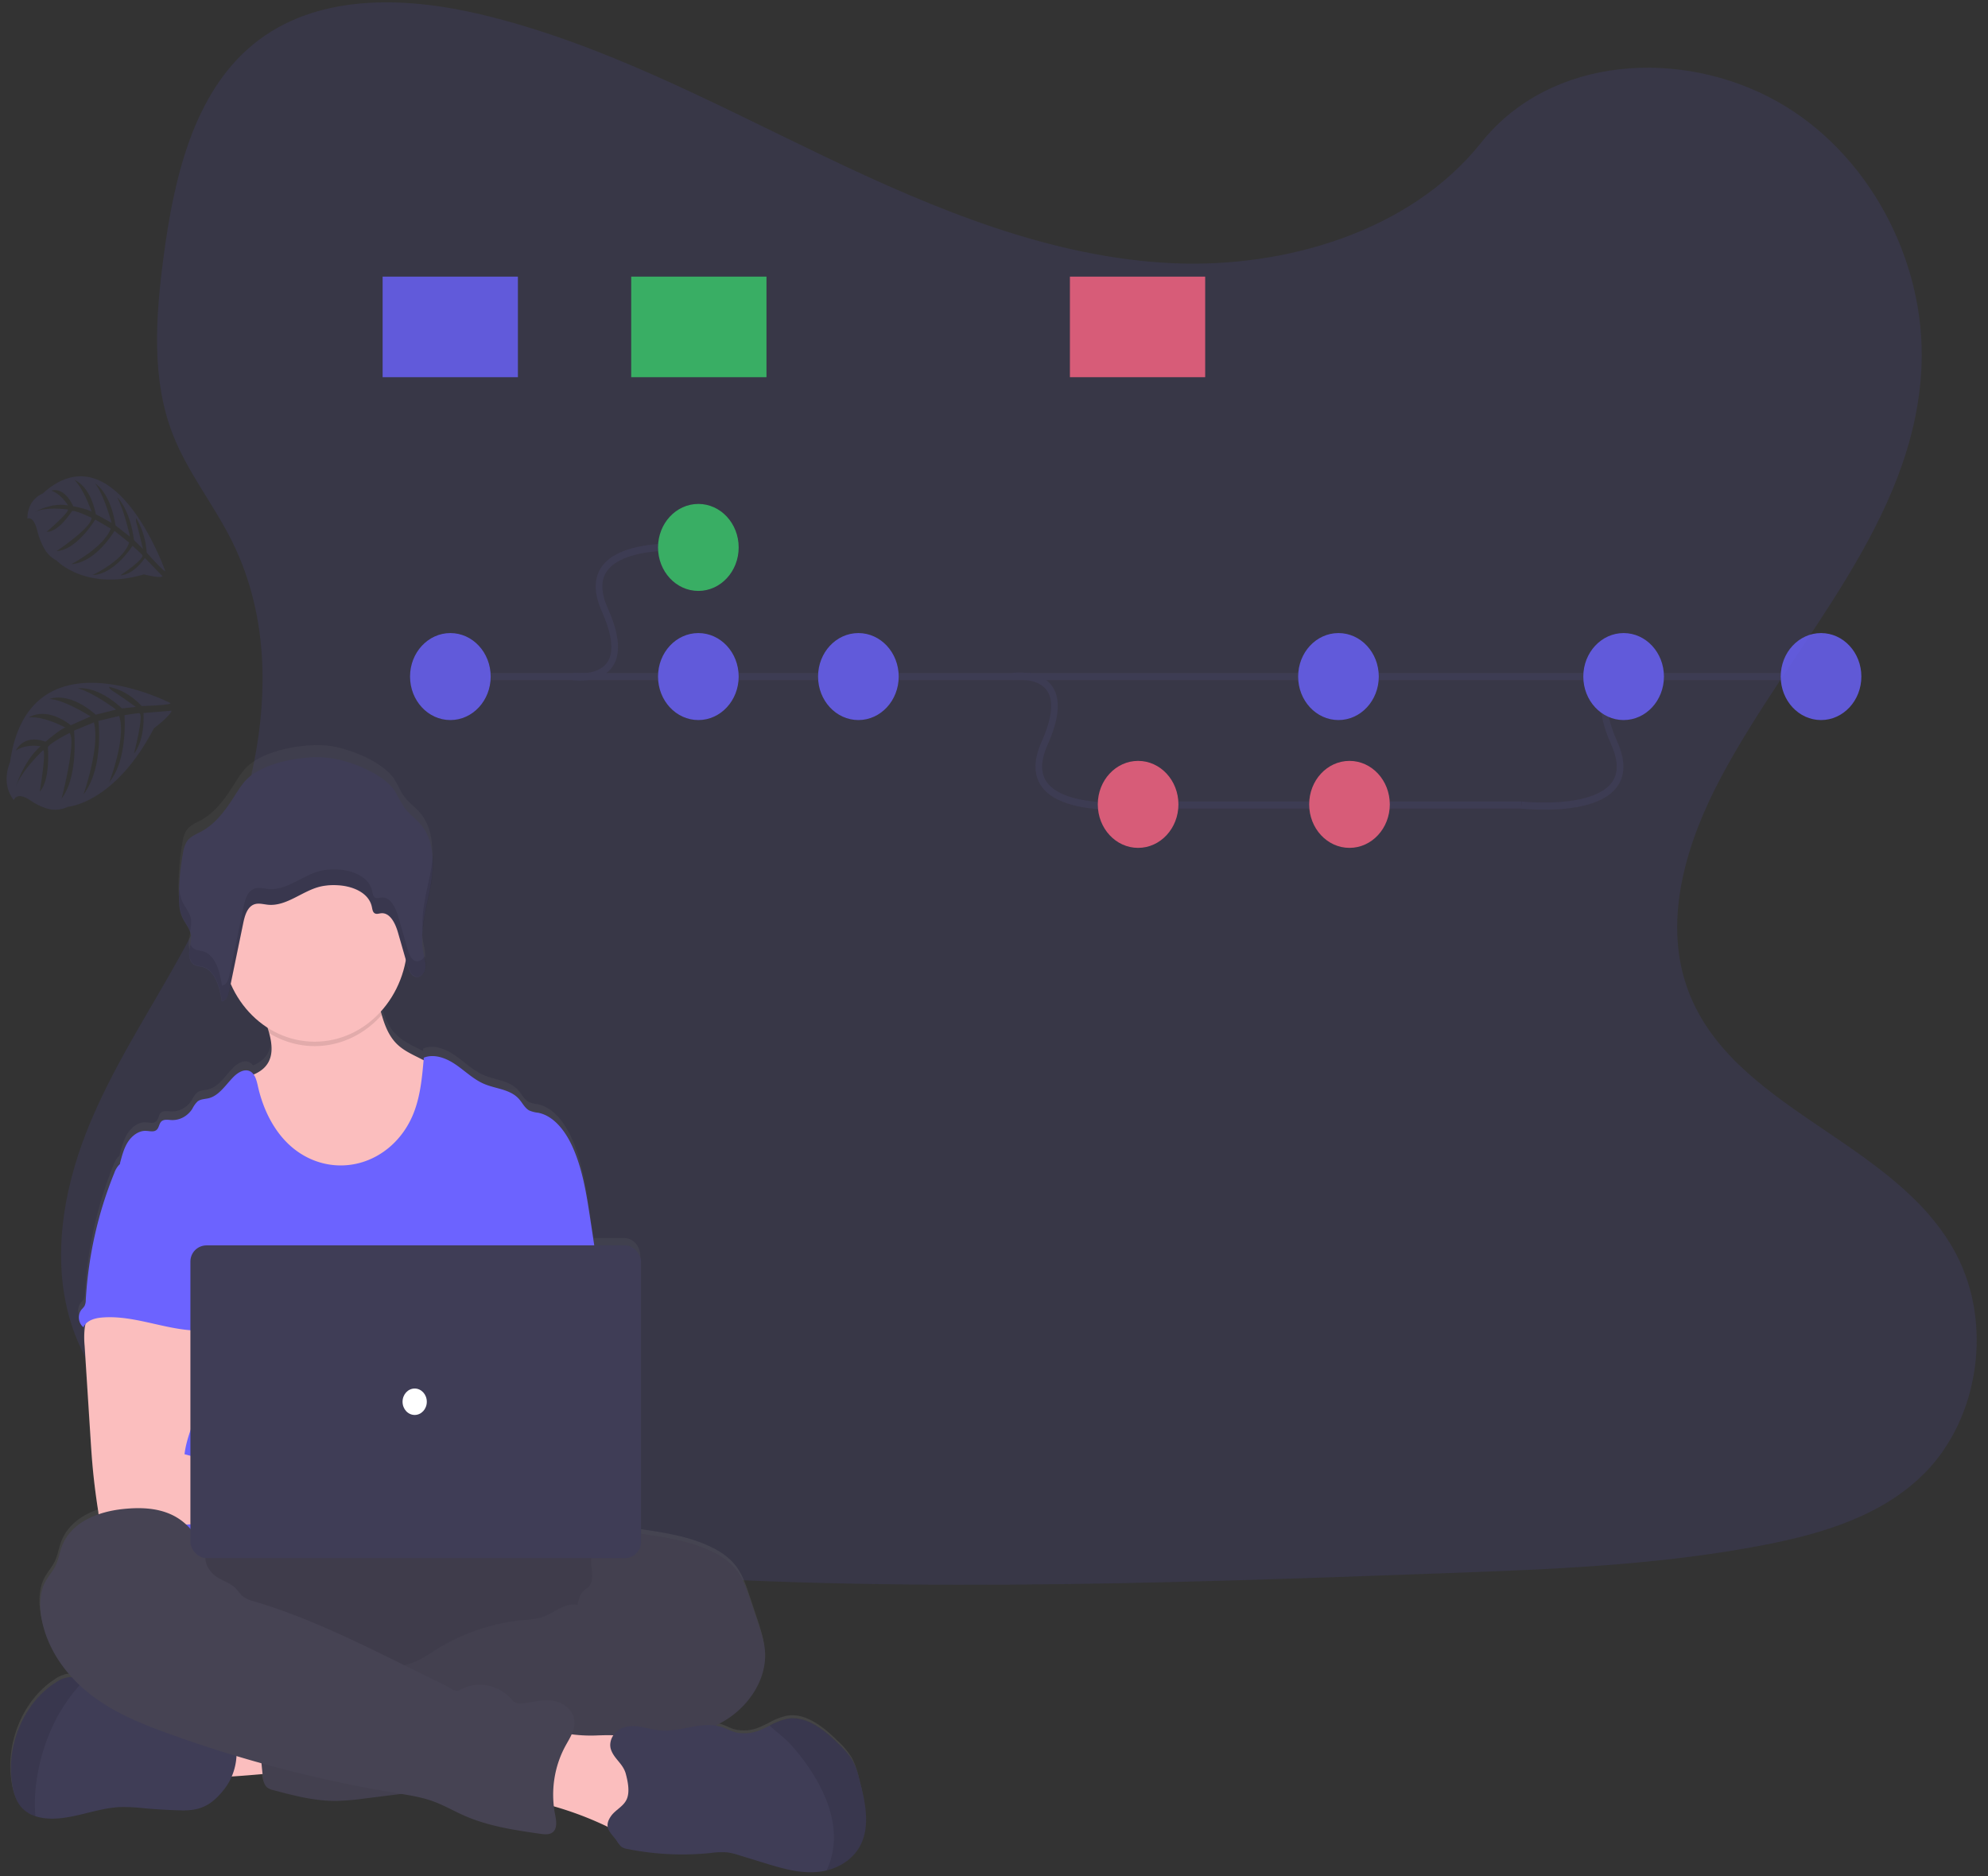 <svg id="b543c902-2711-464d-9f40-b15eb324e31e" data-name="Layer 1" version="1.1" viewBox="0 0 710 670" xmlns="http://www.w3.org/2000/svg"><rect x="0" y="0" width="710" height="670" fill="#333333" stroke="none"/><defs><linearGradient id="be976a09-f639-4984-bf14-ee296c482822-0" x1="320.96" x2="320.96" y1="796.01" y2="284.81" gradientTransform="matrix(.722 0 0 .786 -75.215 42.078)" gradientUnits="userSpaceOnUse"><stop stop-color="gray" stop-opacity=".25" offset="0"/><stop stop-color="gray" stop-opacity=".12" offset=".54"/><stop stop-color="gray" stop-opacity=".1" offset="1"/></linearGradient></defs><title>version control</title><path d="m419.32 94.017c-43.861-1.882-85.634-19.354-125.53-38.474-39.896-19.12-79.399-40.305-122.21-50.434-27.535-6.515-59.021-7.435-81.209 10.781-21.348 17.564-28.247 47.799-31.96 75.877-2.785 21.135-4.432 43.366 3.219 63.147 5.306 13.733 14.733 25.275 21.253 38.432 22.676 45.767 6.648 102.21-17.932 146.89-11.521 20.96-24.899 40.983-33.797 63.281-8.898 22.298-13.012 47.883-5.232 70.649 7.719 22.582 26.105 39.511 46.016 51.429 40.452 24.205 88.101 31.139 134.6 35.061 102.89 8.69 206.33 4.926 309.49 1.163 38.182-1.397 76.526-2.81 114.08-10.095 20.86-4.048 42.397-10.472 57.537-25.928 19.22-19.68 23.984-53.01 11.107-77.683-21.605-41.393-81.324-51.68-96.443-96.1-8.315-24.447 0.224-51.688 12.3-74.363 25.915-48.652 69.349-91.325 71.64-146.94 1.572-38.189-19.308-76.437-51.593-94.511-33.844-18.944-80.768-16.56-105.72 14.796-25.725 32.251-70.901 44.671-109.62 43.015z" fill="#6c63ff" opacity=".1" stroke-width=".753"/><ellipse cx="157.27" cy="402.02" rx="4.066" ry="5.018" fill="#fff" stroke-width=".753"/><g transform="matrix(.789 0 0 .851 -99.557 -5.594)" opacity=".8"><g fill="none" stroke="#3f3d56" stroke-miterlimit="10" stroke-width="3"><line x1="330.04" x2="955.1" y1="290.49" y2="290.49"/><path transform="translate(-80.89,-103.35)" d="m466.46 393.83s29.89 4.15 14.41-27.92 42-26 42-26"/><path transform="translate(-80.89,-103.35)" d="m665.53 393.83s29.89-4.14 14.41 27.93 42 26 42 26"/><path transform="translate(-80.89,-103.35)" d="m952.16 393.83s-29.9-4.14-14.41 27.93-42 26-42 26"/><line x1="814.86" x2="649.93" y1="344.4" y2="344.4"/></g><circle cx="330.04" cy="290.49" r="18.25" fill="#6c63ff"/><circle cx="442.29" cy="236.3" r="18.25" fill="#3acc6c"/><circle cx="442.29" cy="290.49" r="18.25" fill="#6c63ff"/><circle cx="514.73" cy="290.49" r="18.25" fill="#6c63ff"/><circle cx="641.35" cy="344.13" r="18.25" fill="#ff6584"/><circle cx="737.03" cy="344.13" r="18.25" fill="#ff6584"/><g fill="#6c63ff"><circle cx="732.04" cy="290.49" r="18.25"/><circle cx="950.48" cy="290.49" r="18.25"/><circle cx="861.12" cy="290.49" r="18.25"/><rect x="299.38" y="122.66" width="61.23" height="42.2"/></g><rect x="411.9" y="122.66" width="61.23" height="42.2" fill="#3acc6c"/><rect x="610.48" y="122.66" width="61.23" height="42.2" fill="#ff6584"/></g><g transform="matrix(.678 0 0 .836 2.368 .844)" opacity=".1"><path transform="translate(-80.89,-103.35)" d="m167.24 402.71s-74.77-31.44-84.57 25.29c0 0-5.11 8.84 2 16.14 0 0 1.53-3.92 8.75 0.13a37.17 37.17 0 0 0 8.16 3.32 18.36 18.36 0 0 0 11.62-0.62s24.59-1.33 45.27-33.5c0 0 8.87-5.48 9.31-7.54l-14.82 1s1.14 10.85-5 17.36c0 0 5.44-16.84 2.83-17.31-0.53-0.1-7.83 0.86-7.83 0.86s1.89 18.87-8 28.63c0 0 9.18-19.19 5.19-28.29l-10.94 2.11s3 19.85-7.82 31.39c0 0 8.9-20.4 5.46-30.76l-10.47 3.52s2.52 19.41-6.53 29c0 0 7.9-24.61 4.18-28 0 0-9.42 3.82-11.43 6 0 0 1.49 14-4.26 19.05 0 0 3.53-17 1.78-17.7 0 0-10.94 8.24-14.28 15.35 0 0 4.16-10.86 12.91-17 0 0-7.35-1.24-13 1.83 0 0 3.78-7.21 15.65-3.79 0 0 8.79-6.09 10.55-6 0 0-11.23-5-19.34-4.38 0 0 8.7-5 22.08 3.35l10.45-3.77s-14.5-7.43-21.76-7.4c0 0 9.66-3.74 24.47 6.66l10.7-2.18s-12-7.35-20.09-9.06c0 0 9.7-1.54 23.18 8.55l7.31-0.61s-8.85-5.22-11.53-6.49-2.56-2.09-2.56-2.09a34.89 34.89 0 0 1 17.14 8.18s15.18-0.3 15.24-1.23z" fill="#6c63ff"/></g><g transform="matrix(.678 0 0 .836 2.368 .844)" opacity=".1"><path transform="translate(-80.89,-103.35)" d="m164.48 346.35s-26.48-61.27-64.63-33.17c0 0-8.06 2.34-8 10.7 0 0 3.14-1.46 5.13 5.07a30.1 30.1 0 0 0 3 6.61 15 15 0 0 0 7.25 6.25s15.37 13.22 46 5.89c0 0 8.4 1.79 9.83 0.83l-9.36-7.87s-5.51 7.1-12.89 7.44c0 0 12.83-6.9 11.55-8.67-0.26-0.36-5.15-3.94-5.15-3.94s-9.62 12.28-21 12.47c0 0 16.39-6.18 19.2-13.85l-7.7-5s-9.71 13.51-22.71 14.21c0 0 16.91-7.05 20.77-15.17l-8.23-3.87s-9.56 13-20.37 13.49c0 0 18.72-10.12 18.43-14.25 0 0-7.77-3.1-10.24-2.92 0 0-7.07 9.15-13.38 8.89 0 0 11.79-8.09 11.15-9.5 0 0-11.2-1.34-17.23 1 0 0 8.66-4.08 17.35-2.74 0 0-3.66-4.93-8.75-6.3 0 0 6.36-2.13 11.46 6.65 0 0 8.68 1.4 9.7 2.44 0 0-3.81-9.39-9-13.62 0 0 8 2 11.2 14.57l8.36 3.71s-4.38-12.68-8.72-16.79c0 0 7.87 3.28 10.75 17.9l7.6 4.79s-2.94-11.2-6.77-16.83c0 0 6.64 4.62 8.89 18.29l4.7 3.8s-2.29-8.14-3.16-10.42-0.33-2.7-0.33-2.7a28.65 28.65 0 0 1 5.49 14.68s9.24 8.44 9.81 7.93z" fill="#6c63ff"/></g><g stroke-width=".753"><path d="m306.98 635.73c-0.722-2.847-1.443-5.725-2.887-8.203a26.361 28.729 0 0 0-4.727-5.639c-5.232-5.175-11.654-10.428-18.589-9.123a24.817 27.046 0 0 0-6.163 2.454c-1.01 0.511-2.028 1.022-3.067 1.455a15.277 16.649 0 0 1-9.251 0.881c-1.588-0.464-3.067-1.298-4.633-1.817a14.685 16.004 0 0 0-2.273-0.535 38.709 42.186 0 0 0 4.395-2.525c7.779-5.191 13.985-14.573 13.119-24.608-0.296-3.374-1.357-6.606-2.41-9.791l-2.771-8.352c-1.198-3.618-2.439-7.306-4.626-10.31-2.432-3.35-5.896-5.623-9.475-7.314-7.686-3.641-16.085-4.923-24.377-6.166l-0.577-0.086v-97.623a5.773 6.292 0 0 0-5.773-6.292h-10.897q-0.722-4.813-1.443-9.611c-1.371-9.131-2.793-18.427-6.654-26.645-2.526-5.379-6.545-10.515-11.965-11.569a11.604 12.646 0 0 1-3.11-0.786c-1.588-0.849-2.454-2.737-3.673-4.129-3.146-3.594-8.263-3.649-12.477-5.505-3.724-1.612-6.769-4.648-10.161-6.984-3.392-2.336-7.606-3.995-11.359-2.477 0 0.299-0.051 0.598-0.079 0.889l-2.41-1.211c-2.598-1.313-5.246-2.658-7.332-4.813-2.677-2.753-4.106-6.402-5.217-10.279-0.115-0.401-0.224-0.786-0.339-1.219a33.506 36.515 0 0 0 8.977-18.678l0.585 2.068a12.593 13.724 0 0 0 0.462 1.369 4.95 5.395 0 0 0 1.443 2.226 2.562 2.792 0 0 0 0.606 0.385 2.526 2.753 0 0 0 0.621 0.173 2.309 2.517 0 0 0 0.895-0.071 3.413 3.72 0 0 0 2.165-2.186 4.33 4.719 0 0 0 0.253-0.96 4.553 4.963 0 0 0 0.051-0.598v-0.189-0.409-0.22c0-0.079 0-0.26-0.036-0.393v-0.204c0-0.157-0.043-0.315-0.072-0.464-0.029-0.149 0-0.087 0-0.126-0.036-0.197-0.079-0.401-0.115-0.598v-0.149c0-0.047-0.065-0.323-0.101-0.488-0.036-0.165-0.051-0.212-0.072-0.323v-0.047c-0.072-0.315-0.137-0.621-0.202-0.936a24.81 27.038 0 0 1-0.397-8.305 81.603 88.933 0 0 1 2.064-12.072l0.152-0.716c0.058-0.275 0.115-0.551 0.166-0.834 0.115-0.566 0.231-1.133 0.339-1.707l0.26-1.447 0.195-1.29v-0.165a34.213 37.286 0 0 0 0.253-8.832c-0.332-4.113-1.501-8.006-4.063-11.105-1.811-2.194-4.2-3.814-5.881-6.119-1.573-2.155-2.461-4.813-4.092-6.929-4.503-5.859-16.064-10.373-23.157-11.16-8.126-0.897-21.252 1.368-27.805 6.598-2.425 1.927-4.085 4.719-5.773 7.361-3.103 4.915-6.625 9.823-11.597 12.583-1.876 1.038-4.027 1.825-5.275 3.633a9.013 9.823 0 0 0-1.407 4.074 74.12 80.777 0 0 0-1.487 15.556v1.966a13.155 14.337 0 0 0 1.126 5.686c0.115 0.267 0.245 0.527 0.382 0.786l0.087 0.165a28.707 31.285 0 0 1 2.309 4.286 5.21 5.678 0 0 1 0.354 1.306 8.833 9.626 0 0 1-0.202 3.445c0 0.173-0.065 0.346-0.094 0.519l-0.065 0.338c0 0.118 0 0.236-0.058 0.346-0.058 0.338-0.108 0.676-0.152 1.007a6.495 7.078 0 0 0 0.159 2.721 3.284 3.578 0 0 0 1.602 2.359 4.691 5.112 0 0 0 1.299 0.44c0.455 0.087 0.916 0.142 1.364 0.252a6.733 7.338 0 0 1 1.653 0.668 6.654 7.251 0 0 1 1.393 0.975 7.938 8.651 0 0 1 0.599 0.661 10.103 11.01 0 0 1 1.025 1.526q0.231 0.417 0.433 0.849a17.803 19.402 0 0 1 1.234 3.555c0.188 0.731 0.346 1.471 0.483 2.21 0.065 0.33 0.123 0.661 0.173 0.983 0.051 0.323 0.101 0.653 0.144 0.975a2.1 2.289 0 0 0 0.577-0.126c1.061-0.417 1.653-1.762 1.984-3.067 0.058-0.22 0.108-0.433 0.152-0.645 0.166-0.786 0.339-1.652 0.505-2.477a33.462 36.468 0 0 0 13.17 15.808c0.202 0.653 0.397 1.298 0.57 1.958 0.945 3.563 1.4 7.29-0.238 10.405-1.169 2.21-3.132 3.571-5.326 4.514a3.522 3.838 0 0 0-1.191-1.101c-1.898-1.038-4.178 0.22-5.773 1.77-2.887 2.847-5.239 6.929-9.035 7.865-1.371 0.346-2.887 0.275-4.027 1.188a9.381 10.224 0 0 0-1.869 2.674 8.602 9.375 0 0 1-7.382 4.011c-1.321-0.071-2.887-0.401-3.789 0.653-0.671 0.786-0.722 2.029-1.443 2.776-0.967 1.038-2.555 0.535-3.904 0.472-2.569-0.118-4.958 1.691-6.423 4.011-1.465 2.32-2.165 5.096-2.887 7.864v0.047a5.16 5.623 0 0 0-0.527 0.48 7.613 8.297 0 0 0-1.595 2.816 123.31 134.38 0 0 0-10.175 45.756 4.33 4.719 0 0 1-0.462 2.218 10.009 10.908 0 0 1-1.061 1.258 4.048 4.412 0 0 0 0.671 6.292 4.546 4.955 0 0 1 0.772-1.117c-0.079 0.362-0.152 0.716-0.202 1.038a25.611 27.911 0 0 0-0.079 6.921q1.025 16.39 2.071 32.756c0.195 3.091 0.39 6.174 0.649 9.257q0.758 8.95 2.165 17.829c0.043 0.267 0.094 0.543 0.159 0.786-5.881 2.037-11.113 5.718-13.314 11.86-0.765 2.123-1.111 4.436-2.05 6.473-1.032 2.233-2.728 4.019-3.854 6.205-1.941 3.759-2.028 8.368-1.321 12.583 1.364 8.219 5.441 15.564 10.825 21.541h-0.722a11.286 12.3 0 0 0-4.929 1.927c-11.387 7.251-17.897 22.807-15.522 37.011 0.469 2.776 1.284 5.592 2.988 7.707a11.193 12.198 0 0 0 5.253 3.508 18.25 19.89 0 0 0 3.875 0.786c8.876 0.786 17.471-3.696 26.369-4.074a70.721 77.073 0 0 1 8.826 0.448q6.43 0.582 12.881 0.739c6.993 0.181 10.926-1.848 15.385-7.542a18.835 20.527 0 0 0 2.721-4.671c3.796-0.236 7.989-0.598 11.019-0.865l0.043 0.456c0.166 1.573 0.419 3.382 1.573 4.373a5.492 5.985 0 0 0 2.165 0.967c7.289 1.95 14.664 3.932 22.169 3.932a93.604 102.01 0 0 0 10.529-0.881l13.184-1.659a65.669 71.568 0 0 1 11.33 2.69c3.81 1.408 7.368 3.5 11.092 5.159 8.66 3.822 17.969 5.191 27.191 6.528 1.573 0.228 3.377 0.385 4.539-0.786 1.501-1.573 1.003-4.2 0.577-6.402-0.173-0.904-0.303-1.809-0.404-2.721a126.47 137.83 0 0 1 18.214 6.889l1.032 0.495c0.303 1.714 1.754 3.083 3.146 4.931a11.546 12.583 0 0 0 1.595 2.155 5.319 5.796 0 0 0 2.288 0.897 106.67 116.25 0 0 0 29.537 1.455 30.208 32.921 0 0 1 6.091-0.228 26.398 28.769 0 0 1 4.402 1.077l8.349 2.611c6.156 1.919 12.455 3.862 18.842 3.429a24.103 26.268 0 0 0 3.846-0.606c5.051-1.274 9.757-4.349 12.181-9.296 3.428-6.724 1.847-14.998 0-22.39z" fill="url(#be976a09-f639-4984-bf14-ee296c482822-0)"/><path d="m73.377 634.19c-1.523-3.775-2.966-8.116-1.443-11.891a9.273 10.106 0 0 1 4.799-4.915 23.092 25.167 0 0 1 6.495-1.746 90.645 98.787 0 0 1 21.115-0.315c0.512 4.42-0.57 8.903-1.501 13.173-0.844 3.932-1.328 4.514-5.051 4.719-2.41 0.142-23.843 2.367-24.413 0.975z" fill="#fbbebe"/><ellipse cx="137.64" cy="577.27" rx="103.19" ry="31.458" fill="#464353"/><ellipse cx="137.64" cy="577.27" rx="103.19" ry="31.458" opacity=".1"/><path d="m156.14 411.2a32.106 34.99 0 0 1-16.554 16.39 41.552 45.284 0 0 1-13.141 2.721c-4.9 0.244-9.901-0.102-14.505-1.927-6.177-2.438-11.308-7.424-15.154-13.236-3.846-5.812-6.495-12.45-8.797-19.142-1.212-3.484-2.367-7.196-1.797-10.877 3.716-0.92 7.787-2.273 9.706-5.867 1.638-3.083 1.183-6.779 0.238-10.303-0.267-0.999-0.577-1.99-0.888-2.941-0.722-2.281-3.211-6.614-1.443-8.565 1.104-1.235 5.73-1.864 7.325-2.666 4.914-2.47 9.446-6.04 14.844-7.212 4.669-1.015 9.49-0.063 14.151 0.991a4.655 5.073 0 0 1 1.746 0.684 4.2 4.577 0 0 1 1.299 2.123c1.328 3.523 2.107 7.416 3.175 11.089 1.111 3.846 2.54 7.456 5.218 10.185 2.086 2.131 4.741 3.468 7.339 4.766l6.394 3.193a8.407 9.162 0 0 1 3.024 2.131 7.657 8.344 0 0 1 1.443 4.278 36.674 39.968 0 0 1-3.623 24.184z" fill="#fbbebe"/><path d="m136.32 362.47a33.195 36.177 0 0 1-40.174 6.496c-0.267-0.999-0.577-1.99-0.888-2.941-0.722-2.281-3.211-6.614-1.443-8.565 1.104-1.235 5.73-1.864 7.325-2.666 4.914-2.47 9.446-6.04 14.844-7.212 4.669-1.015 9.49-0.063 14.151 0.991a4.655 5.073 0 0 1 1.746 0.684 4.2 4.577 0 0 1 1.299 2.123c1.292 3.523 2.071 7.416 3.139 11.089z" opacity=".1"/><ellipse cx="112.38" cy="335.83" rx="33.195" ry="36.177" fill="#fbbebe"/><path d="m213.52 453.24-2.728-18.01c-1.378-9.036-2.8-18.246-6.654-26.386-2.533-5.332-6.553-10.413-11.972-11.467a11.582 12.623 0 0 1-3.118-0.786c-1.588-0.834-2.454-2.705-3.673-4.09-3.146-3.555-8.27-3.61-12.484-5.419-3.724-1.573-6.769-4.601-10.161-6.913-3.392-2.312-7.613-3.932-11.366-2.454-0.606 7.039-1.248 14.235-3.991 20.645a28.346 30.892 0 0 1-42.764 11.608c-6.43-5.277-10.55-13.417-12.47-21.934-0.469-2.076-1.003-4.459-2.757-5.411-1.898-1.038-4.178 0.22-5.773 1.746-2.887 2.823-5.246 6.866-9.042 7.817-1.371 0.346-2.887 0.275-4.027 1.18a9.165 9.988 0 0 0-1.876 2.65 8.66 9.438 0 0 1-7.382 3.979c-1.321-0.071-2.887-0.401-3.789 0.645-0.671 0.786-0.722 2.013-1.443 2.745-0.974 1.03-2.555 0.527-3.911 0.472-2.569-0.118-4.958 1.675-6.43 3.932-1.472 2.257-2.165 5.049-2.887 7.755 7.888 19.142 15.104 38.308 22.991 57.451a4.496 4.9 0 0 1 0.57 2.359 5.275 5.749 0 0 1-0.981 2.359c-3.868 6.771-3.745 15.289-3.32 23.248 0.426 7.959 0.945 16.366-2.317 23.499-0.888 1.958-2.042 3.751-2.887 5.71-1.977 4.436-2.692 18.623-1.537 23.389h163.15c-3.11-9.319-1.927-28.022-1.277-37.915 0.455-6.921-0.722-13.834-1.227-20.755-1.104-14.133-0.325-27.542-2.468-41.651z" fill="#6c63ff"/><path d="m30.324 473.84a25.546 27.841 0 0 0-0.087 6.866l2.071 32.457c0.195 3.059 0.39 6.111 0.649 9.162 0.498 5.922 1.241 11.797 2.165 17.664a2.887 3.146 0 0 0 2.959 3.059c9.129 2.108 18.561 2.021 27.877 1.447 14.216-0.865 28.411-2.839 42.649-2.501 3.666 0.087 7.938 0 10.161-3.146 2.223-3.146 0.931-8.234-1.97-10.774-2.901-2.54-6.841-3.146-10.565-3.146-4.929-0.055-9.858 0.708-14.772 0.393-4.51-0.291-8.919-1.478-13.293-2.666l-12.268-3.327c0.469-4.05 1.883-7.865 3.226-11.71 2.41-6.819 4.662-13.865 4.705-21.171 0.043-7.306-2.482-14.99-7.974-19.174-4.518-3.437-10.334-4.074-15.84-3.932-4.005 0.126-10.926-0.92-14.584 0.786-2.894 1.384-4.568 6.622-5.109 9.713z" fill="#fbbebe"/><path d="m221.87 548.05c2.403-0.999 5.051-0.637 7.628-0.26 8.292 1.235 16.706 2.501 24.391 6.111 3.608 1.683 7.043 3.932 9.482 7.243 2.165 2.981 3.428 6.63 4.626 10.224l2.771 8.274c1.054 3.146 2.122 6.355 2.417 9.697 0.866 9.902-5.347 19.237-13.163 24.38-7.815 5.143-17.016 6.976-25.979 8.895-8.963 1.919-17.962 4.042-26.888 6.292a108.25 117.97 0 0 1-12.65 2.713c-9.555 1.18-19.542-0.558-28.62 2.886-3.608 1.376-7.151 3.421-10.897 4.373a67.784 73.872 0 0 1-7.534 1.25l-17.182 2.139a93.734 102.15 0 0 1-10.536 0.881c-7.505 0-14.887-1.935-22.176-3.869a5.607 6.111 0 0 1-2.165-0.952c-1.155-0.991-1.407-2.745-1.573-4.333q-1.104-10.546-1.934-21.116c-0.173-2.289-0.303-4.766 0.844-6.693 1.443-2.359 4.258-3.099 6.827-3.555a178.16 194.16 0 0 1 32.964-2.493c4.193-4.569 11.106-4.593 16.598-7.078a49.353 53.786 0 0 0 5.853-3.468 76.494 83.365 0 0 1 32.135-11.066 29.912 32.599 0 0 0 6.574-1.022c4.25-1.439 8.126-5.356 12.492-4.396 0.541-1.628 0.916-3.807 2.165-4.923 0.621-0.574 1.386-0.96 1.956-1.573 1.205-1.329 1.313-3.421 1.133-5.277-0.18-1.856-0.585-3.759-0.144-5.568a7.065 7.699 0 0 1 0.801-1.943c2.165-4.074 5.434-6.166 9.785-5.773z" fill="#464353"/><path d="m221.87 548.05c2.403-0.999 5.051-0.637 7.628-0.26 8.292 1.235 16.706 2.501 24.391 6.111 3.608 1.683 7.043 3.932 9.482 7.243 2.165 2.981 3.428 6.63 4.626 10.224l2.771 8.274c1.054 3.146 2.122 6.355 2.417 9.697 0.866 9.902-5.347 19.237-13.163 24.38-7.815 5.143-17.016 6.976-25.979 8.895-8.963 1.919-17.962 4.042-26.888 6.292a108.25 117.97 0 0 1-12.65 2.713c-9.555 1.18-19.542-0.558-28.62 2.886-3.608 1.376-7.151 3.421-10.897 4.373a67.784 73.872 0 0 1-7.534 1.25l-17.182 2.139a93.734 102.15 0 0 1-10.536 0.881c-7.505 0-14.887-1.935-22.176-3.869a5.607 6.111 0 0 1-2.165-0.952c-1.155-0.991-1.407-2.745-1.573-4.333q-1.104-10.546-1.934-21.116c-0.173-2.289-0.303-4.766 0.844-6.693 1.443-2.359 4.258-3.099 6.827-3.555a178.16 194.16 0 0 1 32.964-2.493c4.193-4.569 11.106-4.593 16.598-7.078a49.353 53.786 0 0 0 5.853-3.468 76.494 83.365 0 0 1 32.135-11.066 29.912 32.599 0 0 0 6.574-1.022c4.25-1.439 8.126-5.356 12.492-4.396 0.541-1.628 0.916-3.807 2.165-4.923 0.621-0.574 1.386-0.96 1.956-1.573 1.205-1.329 1.313-3.421 1.133-5.277-0.18-1.856-0.585-3.759-0.144-5.568a7.065 7.699 0 0 1 0.801-1.943c2.165-4.074 5.434-6.166 9.785-5.773z" opacity=".05"/><path d="m80.016 639.05c-4.467 5.639-8.4 7.652-15.393 7.471q-6.451-0.165-12.888-0.732a72.308 78.803 0 0 0-8.833-0.448c-8.905 0.378-17.5 4.821-26.383 4.042a18.705 20.385 0 0 1-3.875-0.786 11.279 12.292 0 0 1-5.261-3.476c-1.703-2.1-2.518-4.884-2.988-7.636-2.374-14.109 4.135-29.476 15.53-36.657a11.387 12.41 0 0 1 4.936-1.911 11.698 12.748 0 0 1 4.994 1.195l0.108 0.047a37.763 41.155 0 0 1 12.369 8.997 6.971 7.597 0 0 0 1.891 1.659 6.495 7.078 0 0 0 2.23 0.456l9.482 0.653a22.472 24.49 0 0 1 4.763 0.716 37.857 41.258 0 0 1 5.008 2.359c5.102 2.485 10.76 3.146 16.273 4.105a2.432 2.65 0 0 1 1.443 0.629 2.259 2.462 0 0 1 0.447 1.022 18.409 20.063 0 0 1-3.854 18.293z" fill="#3f3d56"/><path d="m29.963 600.17a56.937 62.052 0 0 0-9.49 12.929 59.376 64.71 0 0 0-7.75 25.591 43.587 47.502 0 0 0-0.079 9.917 11.279 12.292 0 0 1-5.261-3.476c-1.703-2.1-2.518-4.884-2.988-7.636-2.374-14.109 4.135-29.476 15.53-36.657a11.387 12.41 0 0 1 4.936-1.911 11.698 12.748 0 0 1 4.994 1.196z" opacity=".1"/><path d="m213.61 619.74c5.304-0.157 11.258-0.448 15.154 3.445 3.716 3.681 4.207 9.752 4.452 15.218l0.281 6.347c0.087 1.935 0.159 3.932-0.556 5.725-1.27 3.146-4.756 4.664-7.938 4.483-3.182-0.181-6.105-1.699-9.013-3.067a126.79 138.18 0 0 0-24.536-8.423q0.411-6.583 1.371-13.102c0.44-3.012 0.512-8.053 2.36-10.554 1.956-2.643 4.503-1.211 7.159-0.724a57.464 62.626 0 0 0 11.265 0.653z" fill="#fbbebe"/><path d="m73.442 555.97c0 0.786-1.133 0-1.234-0.842-0.794-6.362-5.427-11.608-10.825-14.156-5.398-2.548-11.546-2.682-17.391-2.076-8.84 0.912-18.763 4.601-21.996 13.606-0.765 2.108-1.111 4.388-2.049 6.41-1.039 2.218-2.735 3.987-3.861 6.142-1.941 3.728-2.021 8.297-1.321 12.513 1.883 11.246 8.941 20.865 17.493 27.526 8.551 6.661 18.546 10.641 28.512 14.227a494.46 538.87 0 0 0 80.824 21.038c4.445 0.731 8.934 1.408 13.192 2.965 3.81 1.392 7.375 3.476 11.099 5.112 8.66 3.791 17.976 5.143 27.206 6.473 1.573 0.22 3.377 0.378 4.539-0.786 1.501-1.518 1.003-4.16 0.577-6.339a31.283 34.093 0 0 1 3.688-24.191c1.544-2.831 3.55-5.733 3.262-9.013-0.346-3.822-3.839-6.528-7.317-7.141-3.478-0.613-7.014 0.291-10.507 0.786-1.205 0.173-2.518 0.283-3.572-0.385a7.137 7.778 0 0 1-1.4-1.353 15.826 17.247 0 0 0-18.431-2.808c-1.292 0.786-3.247-0.967-4.59-1.628l-15.176-7.487c-17.435-8.596-34.956-17.231-53.401-22.674a11.214 12.222 0 0 1-4.113-1.864c-0.916-0.786-1.573-1.856-2.417-2.729-1.84-1.895-4.402-2.65-6.61-3.995-2.208-1.345-4.683-4.632-4.178-7.33z" fill="#464353"/><path d="m307.4 658.75c-2.425 4.9-7.13 7.951-12.181 9.209a24.175 26.346 0 0 1-3.854 0.598c-6.386 0.433-12.694-1.494-18.849-3.397l-8.357-2.564a26.376 28.745 0 0 0-4.402-1.07 30.208 32.921 0 0 0-6.091 0.228 107.95 117.65 0 0 1-29.587-1.447 5.218 5.686 0 0 1-2.288-0.889 11.366 12.387 0 0 1-1.595-2.131c-2.273-2.981-4.72-4.719-2.028-8.651 1.552-2.281 4.431-3.421 5.636-6.04 1.205-2.619 0.433-6.339-0.281-9.044-0.974-3.736-4.178-5.348-5.326-8.777-0.859-2.587 0.585-5.592 2.757-7 2.172-1.408 4.857-1.518 7.361-1.156 2.504 0.362 4.958 1.133 7.476 1.345 7.404 0.645 14.974-3.515 22.082-1.172 1.566 0.519 3.045 1.345 4.633 1.801a15.407 16.791 0 0 0 9.259-0.873c1.039-0.425 2.057-0.936 3.067-1.439a24.702 26.92 0 0 1 6.17-2.43c6.935-1.298 13.365 3.932 18.597 9.037a26.297 28.659 0 0 1 4.727 5.584c1.443 2.454 2.208 5.309 2.887 8.124 1.912 7.275 3.493 15.47 0.188 22.154z" fill="#3f3d56"/><path d="m307.4 658.75c-2.425 4.9-7.13 7.951-12.181 9.209a23.59 25.709 0 0 0 2.562-13.496c-0.433-7.479-3.449-14.526-7.296-20.739a67.401 73.455 0 0 0-8.039-10.672c-2.295-2.517-5.116-4.514-7.584-6.819a24.702 26.92 0 0 1 6.17-2.43c6.935-1.298 13.365 3.932 18.597 9.036a26.297 28.659 0 0 1 4.727 5.584c1.443 2.454 2.208 5.309 2.886 8.124 1.883 7.322 3.464 15.517 0.159 22.202z" opacity=".1"/><path d="m42.412 416.13a7.469 8.14 0 0 0-1.602 2.792 121.13 132.01 0 0 0-10.175 45.316 4.157 4.53 0 0 1-0.469 2.194 8.811 9.603 0 0 1-1.061 1.25 3.983 4.341 0 0 0 0.678 6.292c1.191-2.446 4.041-3.24 6.574-3.453 12.131-1.046 23.98 5.104 36.147 4.64-0.859-3.232-2.093-6.339-2.793-9.611-3.096-14.526 4.626-30.342-0.108-44.333-0.945-2.8-2.526-5.552-5.015-6.779a13.358 14.557 0 0 0-3.211-0.928c-3.074-0.606-9.194-3.193-12.167-2.155-1.097 0.385-1.53 1.51-2.439 2.186-1.378 0.967-3.211 1.321-4.359 2.587z" fill="#6c63ff"/><rect x="68.001" y="444.75" width="160.93" height="111.68" rx="5.752" fill="#3f3d56"/><ellipse cx="148.1" cy="500.59" rx="4.33" ry="4.719" fill="#fff"/><path d="m89.448 277.11c-2.425 1.911-4.085 4.656-5.773 7.29-3.11 4.868-6.632 9.729-11.604 12.442-1.883 1.03-4.034 1.809-5.282 3.602a8.905 9.705 0 0 0-1.407 4.035 73.355 79.943 0 0 0-1.487 15.415c0 2.58 0.101 5.238 1.147 7.582 0.989 2.202 2.771 4.066 3.139 6.465 0.281 1.872-0.354 3.736-0.577 5.615-0.224 1.88 0.166 4.105 1.761 5.002a10.673 11.632 0 0 0 2.67 0.684c4.799 1.164 6.408 7.298 7.137 12.371 1.631-0.102 2.367-2.139 2.706-3.799l5.001-24.231c0.541-2.627 1.443-5.67 3.846-6.59 1.609-0.606 3.37-0.039 5.051 0.118 6.603 0.59 12.189-4.97 18.647-6.504a23.814 25.953 0 0 1 6.285-0.456c5.095 0.275 11.019 2.556 12.102 7.739 0.18 0.842 0.289 1.848 1.01 2.265 0.722 0.417 1.479 0.063 2.237 0 3.233-0.354 5.138 3.61 6.069 6.85l3.392 11.797c0.505 1.785 1.357 3.885 3.132 4.113 1.638 0.22 3.031-1.471 3.276-3.146 0.245-1.675-0.289-3.413-0.642-5.096-1.595-7.747 0.844-15.674 2.331-23.436 1.487-7.762 1.754-16.681-3.233-22.658-1.811-2.163-4.193-3.775-5.881-6.056-1.573-2.139-2.461-4.766-4.092-6.866-4.51-5.796-16.078-10.271-23.172-11.01-8.104-0.959-21.238 1.282-27.79 6.465z" fill="#3f3d56"/></g><g transform="matrix(.722 0 0 .786 -16.842 123.36)" opacity=".1"><path transform="translate(-80.89,-103.35)" d="m310.26 383.15c-2.46-0.3-3.64-3-4.34-5.23q-2.35-7.51-4.7-15c-1.29-4.13-3.93-9.17-8.41-8.71-1.05 0.11-2.18 0.52-3.1 0s-1.15-1.81-1.4-2.88c-1.5-6.6-9.71-9.49-16.77-9.84a33.43 33.43 0 0 0-8.71 0.57c-8.95 2-16.69 9-25.84 8.27-2.36-0.19-4.8-0.91-7-0.14-3.37 1.16-4.58 5-5.33 8.38l-6.93 30.8c-0.47 2.12-1.49 4.71-3.75 4.83-1-6.44-3.24-14.24-9.89-15.72a15.72 15.72 0 0 1-3.7-0.87 4.34 4.34 0 0 1-1.93-2.15c-0.18 0.93-0.39 1.86-0.51 2.79-0.3 2.38 0.23 5.22 2.44 6.36a14.79 14.79 0 0 0 3.7 0.87c6.65 1.48 8.88 9.28 9.89 15.73 2.26-0.13 3.28-2.72 3.75-4.83l6.93-30.81c0.75-3.34 2-7.21 5.33-8.38 2.23-0.77 4.67-0.05 7 0.15 9.15 0.75 16.89-6.32 25.84-8.27a33 33 0 0 1 8.71-0.58c7.06 0.35 15.27 3.25 16.77 9.84 0.25 1.07 0.4 2.35 1.4 2.88s2.05 0.08 3.1 0c4.48-0.45 7.12 4.59 8.41 8.71q2.34 7.51 4.7 15c0.7 2.27 1.88 4.94 4.34 5.23 2.27 0.28 4.2-1.87 4.54-4a13.58 13.58 0 0 0-0.6-5.31 4.13 4.13 0 0 1-3.94 2.31z"/><path transform="translate(-80.89,-103.35)" d="m198.72 364.11c-0.51-3.05-3-5.42-4.35-8.22a16.45 16.45 0 0 1-1.48-6c0 1.12-0.1 2.24-0.11 3.37 0 3.28 0.14 6.66 1.59 9.64 1.11 2.27 2.94 4.27 3.86 6.58a15.06 15.06 0 0 0 0.49-5.37z"/><path transform="translate(-80.89,-103.35)" d="m317.14 342.83c-1.82 8.72-4.66 17.6-3.78 26.34 0.57-6.45 2.45-12.94 3.78-19.34a51 51 0 0 0 1.16-14.83 61.14 61.14 0 0 1-1.16 7.83z"/></g></svg>

